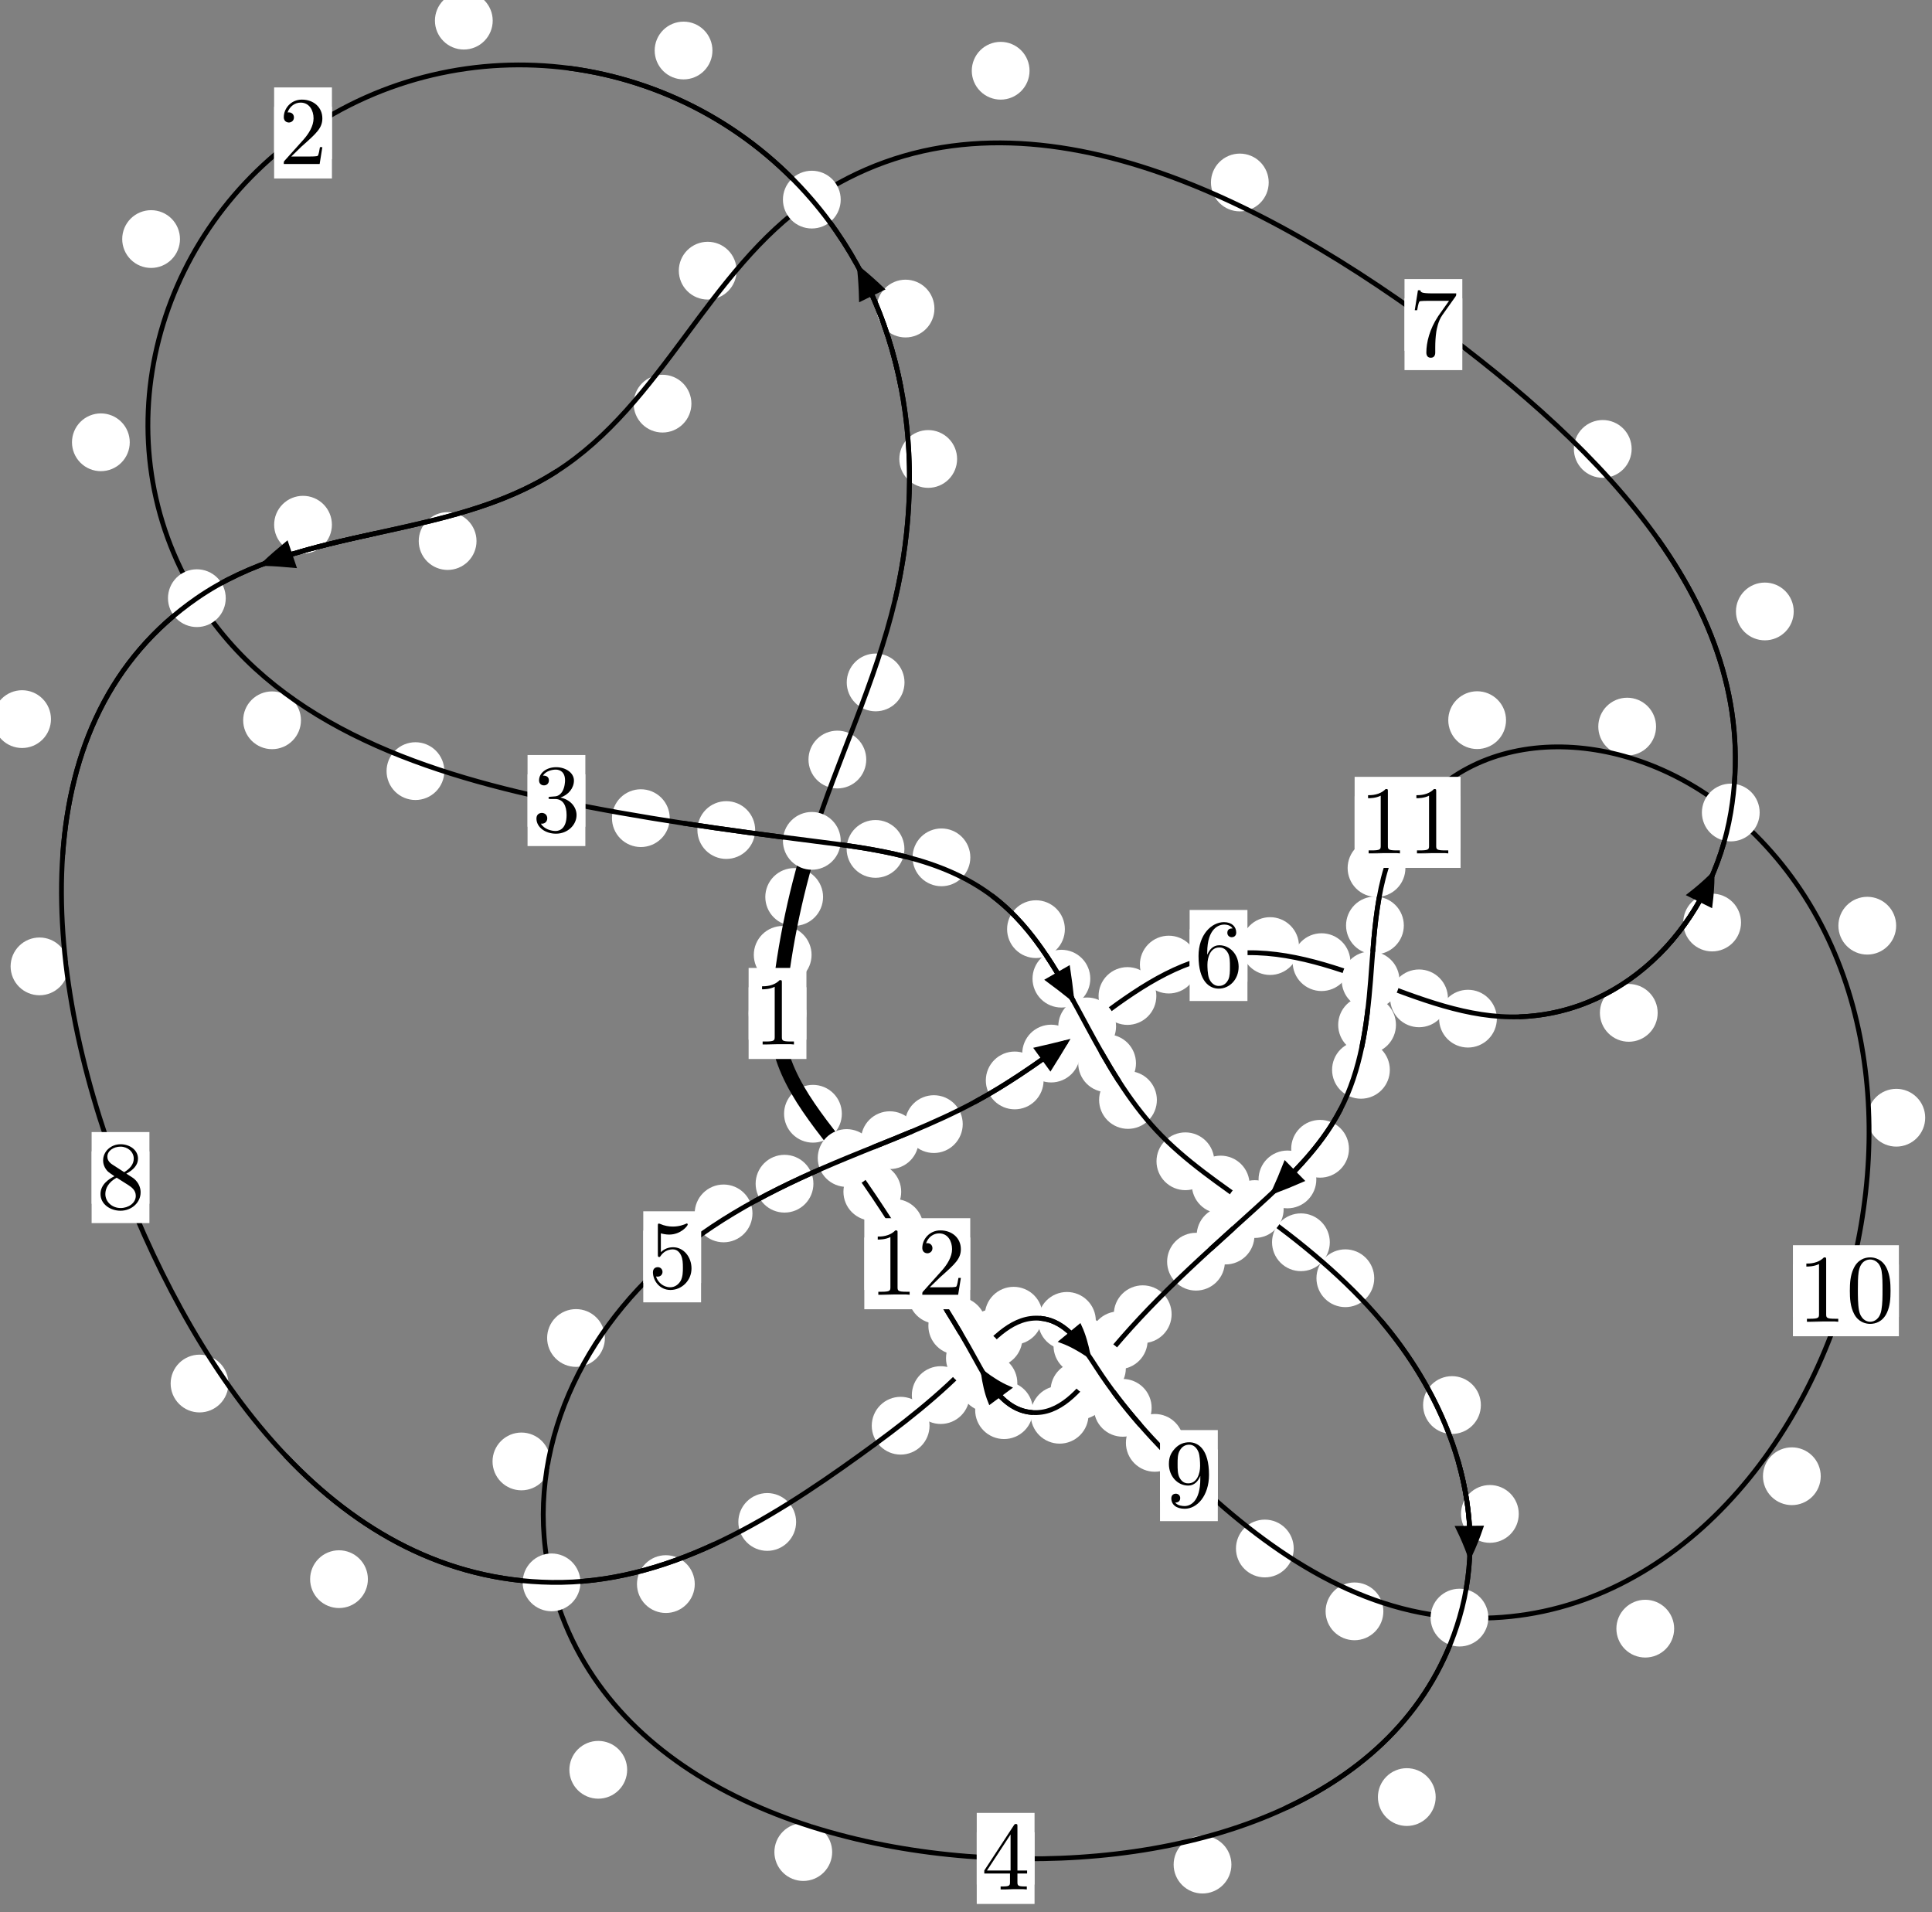 <?xml version="1.0"?>
<!-- Created by MetaPost 1.999 on 2021.07.06:0017 -->
<svg version="1.1" xmlns="http://www.w3.org/2000/svg" xmlns:xlink="http://www.w3.org/1999/xlink" width="199.906" height="197.846" viewBox="0 0 199.906 197.846">
<rect x="0" y="0" width="199.906" height="197.846" fill="#808080" stroke="none"/>
<!-- Original BoundingBox: -84.703369 -109.993317 115.202850 87.852570 -->
  <defs>
    <g transform="scale(0.01,0.01)" id="GLYPHcmr10_48">
      <path style="fill-rule: evenodd;" d="M460 -320C460 -400,455 -480,420 -554C374 -650,292 -666,250 -666C190 -666,117 -640,76 -547C44 -478,39 -400,39 -320C39 -245,43 -155,84 -79C127 2,200 22,249 22C303 22,379 1,423 -94C455 -163,460 -241,460 -320M249 -0C210 -0,151 -25,133 -121C122 -181,122 -273,122 -332C122 -396,122 -462,130 -516C149 -635,224 -644,249 -644C282 -644,348 -626,367 -527C377 -471,377 -395,377 -332C377 -257,377 -189,366 -125C351 -30,294 -0,249 -0"></path>
    </g>
    <g transform="scale(0.01,0.01)" id="GLYPHcmr10_49">
      <path style="fill-rule: evenodd;" d="M294 -640C294 -664,294 -666,271 -666C209 -602,121 -602,89 -602L89 -571C109 -571,168 -571,220 -597L220 -79C220 -43,217 -31,127 -31L95 -31L95 -0L257 -0L130 -3L217 -3L257 -3L297 -3L384 -3L419 -0L419 -31L387 -31C297 -31,294 -42,294 -79"></path>
    </g>
    <g transform="scale(0.01,0.01)" id="GLYPHcmr10_50">
      <path style="fill-rule: evenodd;" d="M127 -77L233 -180C389 -318,449 -372,449 -472C449 -586,359 -666,237 -666C124 -666,50 -574,50 -485C50 -429,100 -429,103 -429C120 -429,155 -441,155 -482C155 -508,137 -534,102 -534C94 -534,92 -534,89 -533C112 -598,166 -635,224 -635C315 -635,358 -554,358 -472C358 -392,308 -313,253 -251L61 -37C50 -26,50 -24,50 -0L421 -0L449 -174L424 -174C419 -144,412 -100,402 -85C395 -77,329 -77,307 -77"></path>
    </g>
    <g transform="scale(0.01,0.01)" id="GLYPHcmr10_51">
      <path style="fill-rule: evenodd;" d="M290 -352C372 -379,430 -449,430 -528C430 -610,342 -666,246 -666C145 -666,69 -606,69 -530C69 -497,91 -478,120 -478C151 -478,171 -500,171 -529C171 -579,124 -579,109 -579C140 -628,206 -641,242 -641C283 -641,338 -619,338 -529C338 -517,336 -459,310 -415C280 -367,246 -364,221 -363C213 -362,189 -360,182 -360C174 -359,167 -358,167 -348C167 -337,174 -337,191 -337L235 -337C317 -337,354 -269,354 -171C354 -35,285 -6,241 -6C198 -6,123 -23,88 -82C123 -77,154 -99,154 -137C154 -173,127 -193,98 -193C74 -193,42 -179,42 -135C42 -44,135 22,244 22C366 22,457 -69,457 -171C457 -253,394 -331,290 -352"></path>
    </g>
    <g transform="scale(0.01,0.01)" id="GLYPHcmr10_52">
      <path style="fill-rule: evenodd;" d="M294 -165L294 -78C294 -42,292 -31,218 -31L197 -31L197 -0L332 -0L238 -3L290 -3L332 -3L374 -3L427 -3L468 -0L468 -31L447 -31C373 -31,371 -42,371 -78L371 -165L471 -165L471 -196L371 -196L371 -651C371 -671,371 -677,355 -677C346 -677,343 -677,335 -665L28 -196L28 -165M300 -196L56 -196L300 -569"></path>
    </g>
    <g transform="scale(0.01,0.01)" id="GLYPHcmr10_53">
      <path style="fill-rule: evenodd;" d="M449 -201C449 -320,367 -420,259 -420C211 -420,168 -404,132 -369L132 -564C152 -558,185 -551,217 -551C340 -551,410 -642,410 -655C410 -661,407 -666,400 -666C399 -666,397 -666,392 -663C372 -654,323 -634,256 -634C216 -634,170 -641,123 -662C115 -665,113 -665,111 -665C101 -665,101 -657,101 -641L101 -345C101 -327,101 -319,115 -319C122 -319,124 -322,128 -328C139 -344,176 -398,257 -398C309 -398,334 -352,342 -334C358 -297,360 -258,360 -208C360 -173,360 -113,336 -71C312 -32,275 -6,229 -6C156 -6,99 -59,82 -118C85 -117,88 -116,99 -116C132 -116,149 -141,149 -165C149 -189,132 -214,99 -214C85 -214,50 -207,50 -161C50 -75,119 22,231 22C347 22,449 -74,449 -201"></path>
    </g>
    <g transform="scale(0.01,0.01)" id="GLYPHcmr10_54">
      <path style="fill-rule: evenodd;" d="M132 -328L132 -352C132 -605,256 -641,307 -641C331 -641,373 -635,395 -601C380 -601,340 -601,340 -556C340 -525,364 -510,386 -510C402 -510,432 -519,432 -558C432 -618,388 -666,305 -666C177 -666,42 -537,42 -316C42 -49,158 22,251 22C362 22,457 -72,457 -204C457 -331,368 -427,257 -427C189 -427,152 -376,132 -328M251 -6C188 -6,158 -66,152 -81C134 -128,134 -208,134 -226C134 -304,166 -404,256 -404C272 -404,318 -404,349 -342C367 -305,367 -254,367 -205C367 -157,367 -107,350 -71C320 -11,274 -6,251 -6"></path>
    </g>
    <g transform="scale(0.01,0.01)" id="GLYPHcmr10_55">
      <path style="fill-rule: evenodd;" d="M476 -609C485 -621,485 -623,485 -644L242 -644C120 -644,118 -657,114 -676L89 -676L56 -470L81 -470C84 -486,93 -549,106 -561C113 -567,191 -567,204 -567L411 -567C400 -551,321 -442,299 -409C209 -274,176 -135,176 -33C176 -23,176 22,222 22C268 22,268 -23,268 -33L268 -84C268 -139,271 -194,279 -248C283 -271,297 -357,341 -419"></path>
    </g>
    <g transform="scale(0.01,0.01)" id="GLYPHcmr10_56">
      <path style="fill-rule: evenodd;" d="M163 -457C117 -487,113 -521,113 -538C113 -599,178 -641,249 -641C322 -641,386 -589,386 -517C386 -460,347 -412,287 -377M309 -362C381 -399,430 -451,430 -517C430 -609,341 -666,250 -666C150 -666,69 -592,69 -499C69 -481,71 -436,113 -389C124 -377,161 -352,186 -335C128 -306,42 -250,42 -151C42 -45,144 22,249 22C362 22,457 -61,457 -168C457 -204,446 -249,408 -291C389 -312,373 -322,309 -362M209 -320L332 -242C360 -223,407 -193,407 -132C407 -58,332 -6,250 -6C164 -6,92 -68,92 -151C92 -209,124 -273,209 -320"></path>
    </g>
    <g transform="scale(0.01,0.01)" id="GLYPHcmr10_57">
      <path style="fill-rule: evenodd;" d="M367 -318L367 -286C367 -52,263 -6,205 -6C188 -6,134 -8,107 -42C151 -42,159 -71,159 -88C159 -119,135 -134,113 -134C97 -134,67 -125,67 -86C67 -19,121 22,206 22C335 22,457 -114,457 -329C457 -598,342 -666,253 -666C198 -666,149 -648,106 -603C65 -558,42 -516,42 -441C42 -316,130 -218,242 -218C303 -218,344 -260,367 -318M243 -241C227 -241,181 -241,150 -304C132 -341,132 -391,132 -440C132 -494,132 -541,153 -578C180 -628,218 -641,253 -641C299 -641,332 -607,349 -562C361 -530,365 -467,365 -421C365 -338,331 -241,243 -241"></path>
    </g>
  </defs>
  <path d="M83.974 98.795C83.974 98.002,83.659 97.242,83.099 96.682C82.538 96.121,81.778 95.806,80.985 95.806C80.193 95.806,79.433 96.121,78.872 96.682C78.312 97.242,77.997 98.002,77.997 98.795C77.997 99.588,78.312 100.348,78.872 100.908C79.433 101.469,80.193 101.784,80.985 101.784C81.778 101.784,82.538 101.469,83.099 100.908C83.659 100.348,83.974 99.588,83.974 98.795Z" style="fill: rgb(100%,100%,100%);stroke: none;"></path>
  <path d="M83.44 104.859C83.44 104.066,83.125 103.306,82.564 102.745C82.004 102.185,81.244 101.87,80.451 101.87C79.658 101.87,78.898 102.185,78.338 102.745C77.777 103.306,77.462 104.066,77.462 104.859C77.462 105.651,77.777 106.411,78.338 106.972C78.898 107.532,79.658 107.847,80.451 107.847C81.244 107.847,82.004 107.532,82.564 106.972C83.125 106.411,83.44 105.651,83.44 104.859Z" style="fill: rgb(100%,100%,100%);stroke: none;"></path>
  <path d="M89.632 78.587C89.632 77.794,89.317 77.034,88.757 76.474C88.196 75.913,87.436 75.598,86.643 75.598C85.851 75.598,85.091 75.913,84.53 76.474C83.97 77.034,83.655 77.794,83.655 78.587C83.655 79.38,83.97 80.14,84.53 80.7C85.091 81.261,85.851 81.576,86.643 81.576C87.436 81.576,88.196 81.261,88.757 80.7C89.317 80.14,89.632 79.38,89.632 78.587Z" style="fill: rgb(100%,100%,100%);stroke: none;"></path>
  <path d="M85.164 92.807C85.164 92.014,84.849 91.254,84.289 90.694C83.728 90.133,82.968 89.818,82.175 89.818C81.383 89.818,80.623 90.133,80.062 90.694C79.502 91.254,79.187 92.014,79.187 92.807C79.187 93.6,79.502 94.36,80.062 94.92C80.623 95.481,81.383 95.796,82.175 95.796C82.968 95.796,83.728 95.481,84.289 94.92C84.849 94.36,85.164 93.6,85.164 92.807Z" style="fill: rgb(100%,100%,100%);stroke: none;"></path>
  <path d="M99.032 47.488C99.032 46.695,98.717 45.935,98.157 45.374C97.596 44.814,96.836 44.499,96.043 44.499C95.251 44.499,94.49 44.814,93.93 45.374C93.369 45.935,93.055 46.695,93.055 47.488C93.055 48.28,93.369 49.04,93.93 49.601C94.49 50.161,95.251 50.476,96.043 50.476C96.836 50.476,97.596 50.161,98.157 49.601C98.717 49.04,99.032 48.28,99.032 47.488Z" style="fill: rgb(100%,100%,100%);stroke: none;"></path>
  <path d="M93.59 70.609C93.59 69.816,93.275 69.056,92.715 68.495C92.154 67.935,91.394 67.62,90.601 67.62C89.809 67.62,89.049 67.935,88.488 68.495C87.928 69.056,87.613 69.816,87.613 70.609C87.613 71.401,87.928 72.161,88.488 72.722C89.049 73.282,89.809 73.597,90.601 73.597C91.394 73.597,92.154 73.282,92.715 72.722C93.275 72.161,93.59 71.401,93.59 70.609Z" style="fill: rgb(100%,100%,100%);stroke: none;"></path>
  <path d="M73.717 5.226C73.717 4.434,73.402 3.674,72.842 3.113C72.281 2.553,71.521 2.238,70.728 2.238C69.936 2.238,69.175 2.553,68.615 3.113C68.054 3.674,67.74 4.434,67.74 5.226C67.74 6.019,68.054 6.779,68.615 7.34C69.175 7.9,69.936 8.215,70.728 8.215C71.521 8.215,72.281 7.9,72.842 7.34C73.402 6.779,73.717 6.019,73.717 5.226Z" style="fill: rgb(100%,100%,100%);stroke: none;"></path>
  <path d="M96.686 31.926C96.686 31.133,96.371 30.373,95.811 29.812C95.25 29.252,94.49 28.937,93.698 28.937C92.905 28.937,92.145 29.252,91.584 29.812C91.024 30.373,90.709 31.133,90.709 31.926C90.709 32.718,91.024 33.479,91.584 34.039C92.145 34.6,92.905 34.914,93.698 34.914C94.49 34.914,95.25 34.6,95.811 34.039C96.371 33.479,96.686 32.718,96.686 31.926Z" style="fill: rgb(100%,100%,100%);stroke: none;"></path>
  <path d="M18.623 24.735C18.623 23.942,18.308 23.182,17.748 22.621C17.187 22.061,16.427 21.746,15.635 21.746C14.842 21.746,14.082 22.061,13.521 22.621C12.961 23.182,12.646 23.942,12.646 24.735C12.646 25.527,12.961 26.287,13.521 26.848C14.082 27.408,14.842 27.723,15.635 27.723C16.427 27.723,17.187 27.408,17.748 26.848C18.308 26.287,18.623 25.527,18.623 24.735Z" style="fill: rgb(100%,100%,100%);stroke: none;"></path>
  <path d="M50.981 2.136C50.981 1.343,50.666 0.583,50.105 0.023C49.545 -0.538,48.785 -0.853,47.992 -0.853C47.199 -0.853,46.439 -0.538,45.879 0.023C45.318 0.583,45.003 1.343,45.003 2.136C45.003 2.929,45.318 3.689,45.879 4.249C46.439 4.81,47.199 5.125,47.992 5.125C48.785 5.125,49.545 4.81,50.105 4.249C50.666 3.689,50.981 2.929,50.981 2.136Z" style="fill: rgb(100%,100%,100%);stroke: none;"></path>
  <path d="M31.14 74.525C31.14 73.733,30.825 72.972,30.264 72.412C29.704 71.851,28.944 71.537,28.151 71.537C27.358 71.537,26.598 71.851,26.038 72.412C25.477 72.972,25.162 73.733,25.162 74.525C25.162 75.318,25.477 76.078,26.038 76.639C26.598 77.199,27.358 77.514,28.151 77.514C28.944 77.514,29.704 77.199,30.264 76.639C30.825 76.078,31.14 75.318,31.14 74.525Z" style="fill: rgb(100%,100%,100%);stroke: none;"></path>
  <path d="M13.426 45.762C13.426 44.969,13.111 44.209,12.55 43.648C11.99 43.088,11.229 42.773,10.437 42.773C9.644 42.773,8.884 43.088,8.323 43.648C7.763 44.209,7.448 44.969,7.448 45.762C7.448 46.554,7.763 47.315,8.323 47.875C8.884 48.436,9.644 48.75,10.437 48.75C11.229 48.75,11.99 48.436,12.55 47.875C13.111 47.315,13.426 46.554,13.426 45.762Z" style="fill: rgb(100%,100%,100%);stroke: none;"></path>
  <path d="M69.298 84.651C69.298 83.858,68.983 83.098,68.423 82.537C67.862 81.977,67.102 81.662,66.31 81.662C65.517 81.662,64.757 81.977,64.196 82.537C63.636 83.098,63.321 83.858,63.321 84.651C63.321 85.443,63.636 86.204,64.196 86.764C64.757 87.325,65.517 87.64,66.31 87.64C67.102 87.64,67.862 87.325,68.423 86.764C68.983 86.204,69.298 85.443,69.298 84.651Z" style="fill: rgb(100%,100%,100%);stroke: none;"></path>
  <path d="M45.976 79.785C45.976 78.992,45.661 78.232,45.1 77.671C44.54 77.111,43.78 76.796,42.987 76.796C42.194 76.796,41.434 77.111,40.874 77.671C40.313 78.232,39.998 78.992,39.998 79.785C39.998 80.577,40.313 81.338,40.874 81.898C41.434 82.458,42.194 82.773,42.987 82.773C43.78 82.773,44.54 82.458,45.1 81.898C45.661 81.338,45.976 80.577,45.976 79.785Z" style="fill: rgb(100%,100%,100%);stroke: none;"></path>
  <path d="M93.58 87.833C93.58 87.04,93.265 86.28,92.704 85.72C92.144 85.159,91.384 84.844,90.591 84.844C89.798 84.844,89.038 85.159,88.478 85.72C87.917 86.28,87.602 87.04,87.602 87.833C87.602 88.626,87.917 89.386,88.478 89.946C89.038 90.507,89.798 90.822,90.591 90.822C91.384 90.822,92.144 90.507,92.704 89.946C93.265 89.386,93.58 88.626,93.58 87.833Z" style="fill: rgb(100%,100%,100%);stroke: none;"></path>
  <path d="M78.139 85.882C78.139 85.089,77.824 84.329,77.264 83.768C76.703 83.208,75.943 82.893,75.15 82.893C74.357 82.893,73.597 83.208,73.037 83.768C72.476 84.329,72.161 85.089,72.161 85.882C72.161 86.674,72.476 87.434,73.037 87.995C73.597 88.555,74.357 88.87,75.15 88.87C75.943 88.87,76.703 88.555,77.264 87.995C77.824 87.434,78.139 86.674,78.139 85.882Z" style="fill: rgb(100%,100%,100%);stroke: none;"></path>
  <path d="M110.183 96.137C110.183 95.344,109.868 94.584,109.307 94.023C108.747 93.463,107.987 93.148,107.194 93.148C106.401 93.148,105.641 93.463,105.081 94.023C104.52 94.584,104.205 95.344,104.205 96.137C104.205 96.929,104.52 97.689,105.081 98.25C105.641 98.81,106.401 99.125,107.194 99.125C107.987 99.125,108.747 98.81,109.307 98.25C109.868 97.689,110.183 96.929,110.183 96.137Z" style="fill: rgb(100%,100%,100%);stroke: none;"></path>
  <path d="M100.401 88.706C100.401 87.913,100.086 87.153,99.526 86.592C98.965 86.032,98.205 85.717,97.413 85.717C96.62 85.717,95.86 86.032,95.299 86.592C94.739 87.153,94.424 87.913,94.424 88.706C94.424 89.498,94.739 90.258,95.299 90.819C95.86 91.379,96.62 91.694,97.413 91.694C98.205 91.694,98.965 91.379,99.526 90.819C100.086 90.258,100.401 89.498,100.401 88.706Z" style="fill: rgb(100%,100%,100%);stroke: none;"></path>
  <path d="M117.541 110.013C117.541 109.22,117.226 108.46,116.666 107.899C116.105 107.339,115.345 107.024,114.553 107.024C113.76 107.024,113 107.339,112.439 107.899C111.879 108.46,111.564 109.22,111.564 110.013C111.564 110.805,111.879 111.566,112.439 112.126C113 112.686,113.76 113.001,114.553 113.001C115.345 113.001,116.105 112.686,116.666 112.126C117.226 111.566,117.541 110.805,117.541 110.013Z" style="fill: rgb(100%,100%,100%);stroke: none;"></path>
  <path d="M112.813 101.259C112.813 100.467,112.498 99.706,111.938 99.146C111.377 98.585,110.617 98.27,109.824 98.27C109.032 98.27,108.272 98.585,107.711 99.146C107.151 99.706,106.836 100.467,106.836 101.259C106.836 102.052,107.151 102.812,107.711 103.373C108.272 103.933,109.032 104.248,109.824 104.248C110.617 104.248,111.377 103.933,111.938 103.373C112.498 102.812,112.813 102.052,112.813 101.259Z" style="fill: rgb(100%,100%,100%);stroke: none;"></path>
  <path d="M125.642 120.153C125.642 119.36,125.327 118.6,124.766 118.04C124.206 117.479,123.446 117.164,122.653 117.164C121.86 117.164,121.1 117.479,120.54 118.04C119.979 118.6,119.664 119.36,119.664 120.153C119.664 120.946,119.979 121.706,120.54 122.266C121.1 122.827,121.86 123.142,122.653 123.142C123.446 123.142,124.206 122.827,124.766 122.266C125.327 121.706,125.642 120.946,125.642 120.153Z" style="fill: rgb(100%,100%,100%);stroke: none;"></path>
  <path d="M119.703 113.81C119.703 113.018,119.388 112.258,118.828 111.697C118.267 111.137,117.507 110.822,116.714 110.822C115.922 110.822,115.162 111.137,114.601 111.697C114.041 112.258,113.726 113.018,113.726 113.81C113.726 114.603,114.041 115.363,114.601 115.924C115.162 116.484,115.922 116.799,116.714 116.799C117.507 116.799,118.267 116.484,118.828 115.924C119.388 115.363,119.703 114.603,119.703 113.81Z" style="fill: rgb(100%,100%,100%);stroke: none;"></path>
  <path d="M137.597 128.532C137.597 127.74,137.282 126.979,136.721 126.419C136.161 125.858,135.401 125.543,134.608 125.543C133.815 125.543,133.055 125.858,132.495 126.419C131.934 126.979,131.619 127.74,131.619 128.532C131.619 129.325,131.934 130.085,132.495 130.646C133.055 131.206,133.815 131.521,134.608 131.521C135.401 131.521,136.161 131.206,136.721 130.646C137.282 130.085,137.597 129.325,137.597 128.532Z" style="fill: rgb(100%,100%,100%);stroke: none;"></path>
  <path d="M129.296 122.561C129.296 121.768,128.981 121.008,128.42 120.448C127.86 119.887,127.1 119.572,126.307 119.572C125.514 119.572,124.754 119.887,124.194 120.448C123.633 121.008,123.318 121.768,123.318 122.561C123.318 123.354,123.633 124.114,124.194 124.674C124.754 125.235,125.514 125.55,126.307 125.55C127.1 125.55,127.86 125.235,128.42 124.674C128.981 124.114,129.296 123.354,129.296 122.561Z" style="fill: rgb(100%,100%,100%);stroke: none;"></path>
  <path d="M153.227 145.375C153.227 144.582,152.912 143.822,152.352 143.262C151.791 142.701,151.031 142.386,150.238 142.386C149.446 142.386,148.685 142.701,148.125 143.262C147.564 143.822,147.25 144.582,147.25 145.375C147.25 146.168,147.564 146.928,148.125 147.488C148.685 148.049,149.446 148.364,150.238 148.364C151.031 148.364,151.791 148.049,152.352 147.488C152.912 146.928,153.227 146.168,153.227 145.375Z" style="fill: rgb(100%,100%,100%);stroke: none;"></path>
  <path d="M142.193 132.254C142.193 131.461,141.878 130.701,141.317 130.141C140.757 129.58,139.997 129.265,139.204 129.265C138.411 129.265,137.651 129.58,137.091 130.141C136.53 130.701,136.215 131.461,136.215 132.254C136.215 133.047,136.53 133.807,137.091 134.367C137.651 134.928,138.411 135.243,139.204 135.243C139.997 135.243,140.757 134.928,141.317 134.367C141.878 133.807,142.193 133.047,142.193 132.254Z" style="fill: rgb(100%,100%,100%);stroke: none;"></path>
  <path d="M148.552 185.936C148.552 185.143,148.237 184.383,147.676 183.823C147.116 183.262,146.356 182.947,145.563 182.947C144.77 182.947,144.01 183.262,143.45 183.823C142.889 184.383,142.574 185.143,142.574 185.936C142.574 186.729,142.889 187.489,143.45 188.049C144.01 188.61,144.77 188.925,145.563 188.925C146.356 188.925,147.116 188.61,147.676 188.049C148.237 187.489,148.552 186.729,148.552 185.936Z" style="fill: rgb(100%,100%,100%);stroke: none;"></path>
  <path d="M157.148 156.639C157.148 155.846,156.833 155.086,156.273 154.526C155.713 153.965,154.952 153.65,154.16 153.65C153.367 153.65,152.607 153.965,152.046 154.526C151.486 155.086,151.171 155.846,151.171 156.639C151.171 157.432,151.486 158.192,152.046 158.752C152.607 159.313,153.367 159.628,154.16 159.628C154.952 159.628,155.713 159.313,156.273 158.752C156.833 158.192,157.148 157.432,157.148 156.639Z" style="fill: rgb(100%,100%,100%);stroke: none;"></path>
  <path d="M86.105 191.626C86.105 190.833,85.79 190.073,85.229 189.512C84.669 188.952,83.909 188.637,83.116 188.637C82.323 188.637,81.563 188.952,81.003 189.512C80.442 190.073,80.127 190.833,80.127 191.626C80.127 192.418,80.442 193.178,81.003 193.739C81.563 194.299,82.323 194.614,83.116 194.614C83.909 194.614,84.669 194.299,85.229 193.739C85.79 193.178,86.105 192.418,86.105 191.626Z" style="fill: rgb(100%,100%,100%);stroke: none;"></path>
  <path d="M127.414 192.923C127.414 192.13,127.099 191.37,126.539 190.81C125.978 190.249,125.218 189.934,124.425 189.934C123.633 189.934,122.873 190.249,122.312 190.81C121.752 191.37,121.437 192.13,121.437 192.923C121.437 193.716,121.752 194.476,122.312 195.036C122.873 195.597,123.633 195.912,124.425 195.912C125.218 195.912,125.978 195.597,126.539 195.036C127.099 194.476,127.414 193.716,127.414 192.923Z" style="fill: rgb(100%,100%,100%);stroke: none;"></path>
  <path d="M56.94 151.209C56.94 150.416,56.625 149.656,56.065 149.096C55.504 148.535,54.744 148.22,53.952 148.22C53.159 148.22,52.399 148.535,51.838 149.096C51.278 149.656,50.963 150.416,50.963 151.209C50.963 152.002,51.278 152.762,51.838 153.322C52.399 153.883,53.159 154.198,53.952 154.198C54.744 154.198,55.504 153.883,56.065 153.322C56.625 152.762,56.94 152.002,56.94 151.209Z" style="fill: rgb(100%,100%,100%);stroke: none;"></path>
  <path d="M64.892 183.114C64.892 182.321,64.577 181.561,64.016 181.001C63.456 180.44,62.695 180.125,61.903 180.125C61.11 180.125,60.35 180.44,59.789 181.001C59.229 181.561,58.914 182.321,58.914 183.114C58.914 183.907,59.229 184.667,59.789 185.227C60.35 185.788,61.11 186.103,61.903 186.103C62.695 186.103,63.456 185.788,64.016 185.227C64.577 184.667,64.892 183.907,64.892 183.114Z" style="fill: rgb(100%,100%,100%);stroke: none;"></path>
  <path d="M77.858 125.547C77.858 124.754,77.543 123.994,76.983 123.434C76.422 122.873,75.662 122.558,74.869 122.558C74.077 122.558,73.317 122.873,72.756 123.434C72.196 123.994,71.881 124.754,71.881 125.547C71.881 126.34,72.196 127.1,72.756 127.66C73.317 128.221,74.077 128.536,74.869 128.536C75.662 128.536,76.422 128.221,76.983 127.66C77.543 127.1,77.858 126.34,77.858 125.547Z" style="fill: rgb(100%,100%,100%);stroke: none;"></path>
  <path d="M62.59 138.437C62.59 137.644,62.275 136.884,61.714 136.323C61.154 135.763,60.394 135.448,59.601 135.448C58.808 135.448,58.048 135.763,57.488 136.323C56.927 136.884,56.612 137.644,56.612 138.437C56.612 139.229,56.927 139.989,57.488 140.55C58.048 141.11,58.808 141.425,59.601 141.425C60.394 141.425,61.154 141.11,61.714 140.55C62.275 139.989,62.59 139.229,62.59 138.437Z" style="fill: rgb(100%,100%,100%);stroke: none;"></path>
  <path d="M95.059 117.97C95.059 117.177,94.744 116.417,94.184 115.856C93.623 115.296,92.863 114.981,92.07 114.981C91.278 114.981,90.518 115.296,89.957 115.856C89.397 116.417,89.082 117.177,89.082 117.97C89.082 118.762,89.397 119.522,89.957 120.083C90.518 120.643,91.278 120.958,92.07 120.958C92.863 120.958,93.623 120.643,94.184 120.083C94.744 119.522,95.059 118.762,95.059 117.97Z" style="fill: rgb(100%,100%,100%);stroke: none;"></path>
  <path d="M84.164 122.474C84.164 121.681,83.849 120.921,83.288 120.36C82.728 119.8,81.968 119.485,81.175 119.485C80.382 119.485,79.622 119.8,79.062 120.36C78.501 120.921,78.186 121.681,78.186 122.474C78.186 123.266,78.501 124.026,79.062 124.587C79.622 125.147,80.382 125.462,81.175 125.462C81.968 125.462,82.728 125.147,83.288 124.587C83.849 124.026,84.164 123.266,84.164 122.474Z" style="fill: rgb(100%,100%,100%);stroke: none;"></path>
  <path d="M107.981 111.788C107.981 110.995,107.666 110.235,107.106 109.675C106.545 109.114,105.785 108.799,104.993 108.799C104.2 108.799,103.44 109.114,102.879 109.675C102.319 110.235,102.004 110.995,102.004 111.788C102.004 112.581,102.319 113.341,102.879 113.901C103.44 114.462,104.2 114.777,104.993 114.777C105.785 114.777,106.545 114.462,107.106 113.901C107.666 113.341,107.981 112.581,107.981 111.788Z" style="fill: rgb(100%,100%,100%);stroke: none;"></path>
  <path d="M99.615 116.307C99.615 115.514,99.3 114.754,98.739 114.194C98.179 113.633,97.419 113.318,96.626 113.318C95.833 113.318,95.073 113.633,94.512 114.194C93.952 114.754,93.637 115.514,93.637 116.307C93.637 117.1,93.952 117.86,94.512 118.42C95.073 118.981,95.833 119.296,96.626 119.296C97.419 119.296,98.179 118.981,98.739 118.42C99.3 117.86,99.615 117.1,99.615 116.307Z" style="fill: rgb(100%,100%,100%);stroke: none;"></path>
  <path d="M119.648 103.052C119.648 102.26,119.333 101.5,118.773 100.939C118.212 100.379,117.452 100.064,116.66 100.064C115.867 100.064,115.107 100.379,114.546 100.939C113.986 101.5,113.671 102.26,113.671 103.052C113.671 103.845,113.986 104.605,114.546 105.166C115.107 105.726,115.867 106.041,116.66 106.041C117.452 106.041,118.212 105.726,118.773 105.166C119.333 104.605,119.648 103.845,119.648 103.052Z" style="fill: rgb(100%,100%,100%);stroke: none;"></path>
  <path d="M111.75 109.008C111.75 108.216,111.436 107.456,110.875 106.895C110.315 106.335,109.554 106.02,108.762 106.02C107.969 106.02,107.209 106.335,106.648 106.895C106.088 107.456,105.773 108.216,105.773 109.008C105.773 109.801,106.088 110.561,106.648 111.122C107.209 111.682,107.969 111.997,108.762 111.997C109.554 111.997,110.315 111.682,110.875 111.122C111.436 110.561,111.75 109.801,111.75 109.008Z" style="fill: rgb(100%,100%,100%);stroke: none;"></path>
  <path d="M134.406 97.886C134.406 97.093,134.091 96.333,133.531 95.773C132.97 95.212,132.21 94.897,131.418 94.897C130.625 94.897,129.865 95.212,129.304 95.773C128.744 96.333,128.429 97.093,128.429 97.886C128.429 98.679,128.744 99.439,129.304 99.999C129.865 100.56,130.625 100.875,131.418 100.875C132.21 100.875,132.97 100.56,133.531 99.999C134.091 99.439,134.406 98.679,134.406 97.886Z" style="fill: rgb(100%,100%,100%);stroke: none;"></path>
  <path d="M123.924 99.802C123.924 99.009,123.609 98.249,123.048 97.688C122.488 97.128,121.728 96.813,120.935 96.813C120.142 96.813,119.382 97.128,118.822 97.688C118.261 98.249,117.946 99.009,117.946 99.802C117.946 100.594,118.261 101.354,118.822 101.915C119.382 102.475,120.142 102.79,120.935 102.79C121.728 102.79,122.488 102.475,123.048 101.915C123.609 101.354,123.924 100.594,123.924 99.802Z" style="fill: rgb(100%,100%,100%);stroke: none;"></path>
  <path d="M149.82 103.295C149.82 102.503,149.505 101.742,148.944 101.182C148.384 100.621,147.624 100.307,146.831 100.307C146.038 100.307,145.278 100.621,144.718 101.182C144.157 101.742,143.842 102.503,143.842 103.295C143.842 104.088,144.157 104.848,144.718 105.409C145.278 105.969,146.038 106.284,146.831 106.284C147.624 106.284,148.384 105.969,148.944 105.409C149.505 104.848,149.82 104.088,149.82 103.295Z" style="fill: rgb(100%,100%,100%);stroke: none;"></path>
  <path d="M139.73 99.55C139.73 98.757,139.415 97.997,138.855 97.436C138.294 96.876,137.534 96.561,136.741 96.561C135.949 96.561,135.188 96.876,134.628 97.436C134.067 97.997,133.753 98.757,133.753 99.55C133.753 100.342,134.067 101.103,134.628 101.663C135.188 102.224,135.949 102.539,136.741 102.539C137.534 102.539,138.294 102.224,138.855 101.663C139.415 101.103,139.73 100.342,139.73 99.55Z" style="fill: rgb(100%,100%,100%);stroke: none;"></path>
  <path d="M171.521 104.796C171.521 104.003,171.206 103.243,170.646 102.683C170.085 102.122,169.325 101.807,168.532 101.807C167.74 101.807,166.979 102.122,166.419 102.683C165.858 103.243,165.544 104.003,165.544 104.796C165.544 105.589,165.858 106.349,166.419 106.909C166.979 107.47,167.74 107.785,168.532 107.785C169.325 107.785,170.085 107.47,170.646 106.909C171.206 106.349,171.521 105.589,171.521 104.796Z" style="fill: rgb(100%,100%,100%);stroke: none;"></path>
  <path d="M154.881 105.396C154.881 104.604,154.566 103.843,154.006 103.283C153.445 102.722,152.685 102.408,151.892 102.408C151.1 102.408,150.34 102.722,149.779 103.283C149.219 103.843,148.904 104.604,148.904 105.396C148.904 106.189,149.219 106.949,149.779 107.51C150.34 108.07,151.1 108.385,151.892 108.385C152.685 108.385,153.445 108.07,154.006 107.51C154.566 106.949,154.881 106.189,154.881 105.396Z" style="fill: rgb(100%,100%,100%);stroke: none;"></path>
  <path d="M185.598 63.264C185.598 62.472,185.283 61.711,184.723 61.151C184.162 60.59,183.402 60.276,182.609 60.276C181.817 60.276,181.056 60.59,180.496 61.151C179.935 61.711,179.621 62.472,179.621 63.264C179.621 64.057,179.935 64.817,180.496 65.378C181.056 65.938,181.817 66.253,182.609 66.253C183.402 66.253,184.162 65.938,184.723 65.378C185.283 64.817,185.598 64.057,185.598 63.264Z" style="fill: rgb(100%,100%,100%);stroke: none;"></path>
  <path d="M180.146 95.45C180.146 94.658,179.831 93.897,179.271 93.337C178.71 92.776,177.95 92.462,177.157 92.462C176.365 92.462,175.605 92.776,175.044 93.337C174.484 93.897,174.169 94.658,174.169 95.45C174.169 96.243,174.484 97.003,175.044 97.564C175.605 98.124,176.365 98.439,177.157 98.439C177.95 98.439,178.71 98.124,179.271 97.564C179.831 97.003,180.146 96.243,180.146 95.45Z" style="fill: rgb(100%,100%,100%);stroke: none;"></path>
  <path d="M131.275 18.881C131.275 18.088,130.96 17.328,130.4 16.768C129.839 16.207,129.079 15.892,128.286 15.892C127.494 15.892,126.734 16.207,126.173 16.768C125.613 17.328,125.298 18.088,125.298 18.881C125.298 19.674,125.613 20.434,126.173 20.994C126.734 21.555,127.494 21.87,128.286 21.87C129.079 21.87,129.839 21.555,130.4 20.994C130.96 20.434,131.275 19.674,131.275 18.881Z" style="fill: rgb(100%,100%,100%);stroke: none;"></path>
  <path d="M168.828 46.447C168.828 45.655,168.513 44.895,167.952 44.334C167.392 43.774,166.632 43.459,165.839 43.459C165.046 43.459,164.286 43.774,163.726 44.334C163.165 44.895,162.85 45.655,162.85 46.447C162.85 47.24,163.165 48,163.726 48.561C164.286 49.121,165.046 49.436,165.839 49.436C166.632 49.436,167.392 49.121,167.952 48.561C168.513 48,168.828 47.24,168.828 46.447Z" style="fill: rgb(100%,100%,100%);stroke: none;"></path>
  <path d="M76.216 28.005C76.216 27.212,75.901 26.452,75.341 25.891C74.78 25.331,74.02 25.016,73.227 25.016C72.435 25.016,71.674 25.331,71.114 25.891C70.553 26.452,70.238 27.212,70.238 28.005C70.238 28.797,70.553 29.558,71.114 30.118C71.674 30.679,72.435 30.994,73.227 30.994C74.02 30.994,74.78 30.679,75.341 30.118C75.901 29.558,76.216 28.797,76.216 28.005Z" style="fill: rgb(100%,100%,100%);stroke: none;"></path>
  <path d="M106.528 7.32C106.528 6.527,106.213 5.767,105.653 5.206C105.092 4.646,104.332 4.331,103.539 4.331C102.747 4.331,101.987 4.646,101.426 5.206C100.866 5.767,100.551 6.527,100.551 7.32C100.551 8.112,100.866 8.872,101.426 9.433C101.987 9.993,102.747 10.308,103.539 10.308C104.332 10.308,105.092 9.993,105.653 9.433C106.213 8.872,106.528 8.112,106.528 7.32Z" style="fill: rgb(100%,100%,100%);stroke: none;"></path>
  <path d="M49.305 55.98C49.305 55.188,48.99 54.428,48.429 53.867C47.869 53.307,47.109 52.992,46.316 52.992C45.523 52.992,44.763 53.307,44.203 53.867C43.642 54.428,43.327 55.188,43.327 55.98C43.327 56.773,43.642 57.533,44.203 58.094C44.763 58.654,45.523 58.969,46.316 58.969C47.109 58.969,47.869 58.654,48.429 58.094C48.99 57.533,49.305 56.773,49.305 55.98Z" style="fill: rgb(100%,100%,100%);stroke: none;"></path>
  <path d="M71.541 41.764C71.541 40.971,71.226 40.211,70.665 39.65C70.105 39.09,69.345 38.775,68.552 38.775C67.759 38.775,66.999 39.09,66.439 39.65C65.878 40.211,65.563 40.971,65.563 41.764C65.563 42.556,65.878 43.316,66.439 43.877C66.999 44.437,67.759 44.752,68.552 44.752C69.345 44.752,70.105 44.437,70.665 43.877C71.226 43.316,71.541 42.556,71.541 41.764Z" style="fill: rgb(100%,100%,100%);stroke: none;"></path>
  <path d="M5.274 74.404C5.274 73.611,4.959 72.851,4.399 72.291C3.838 71.73,3.078 71.415,2.285 71.415C1.493 71.415,0.733 71.73,0.172 72.291C-0.388 72.851,-0.703 73.611,-0.703 74.404C-0.703 75.197,-0.388 75.957,0.172 76.517C0.733 77.078,1.493 77.393,2.285 77.393C3.078 77.393,3.838 77.078,4.399 76.517C4.959 75.957,5.274 75.197,5.274 74.404Z" style="fill: rgb(100%,100%,100%);stroke: none;"></path>
  <path d="M34.343 54.29C34.343 53.497,34.028 52.737,33.468 52.177C32.907 51.616,32.147 51.301,31.354 51.301C30.562 51.301,29.801 51.616,29.241 52.177C28.68 52.737,28.366 53.497,28.366 54.29C28.366 55.083,28.68 55.843,29.241 56.403C29.801 56.964,30.562 57.279,31.354 57.279C32.147 57.279,32.907 56.964,33.468 56.403C34.028 55.843,34.343 55.083,34.343 54.29Z" style="fill: rgb(100%,100%,100%);stroke: none;"></path>
  <path d="M23.635 143.15C23.635 142.357,23.32 141.597,22.759 141.036C22.199 140.476,21.439 140.161,20.646 140.161C19.853 140.161,19.093 140.476,18.533 141.036C17.972 141.597,17.657 142.357,17.657 143.15C17.657 143.942,17.972 144.703,18.533 145.263C19.093 145.824,19.853 146.138,20.646 146.138C21.439 146.138,22.199 145.824,22.759 145.263C23.32 144.703,23.635 143.942,23.635 143.15Z" style="fill: rgb(100%,100%,100%);stroke: none;"></path>
  <path d="M7.076 99.988C7.076 99.195,6.761 98.435,6.2 97.874C5.64 97.314,4.88 96.999,4.087 96.999C3.294 96.999,2.534 97.314,1.974 97.874C1.413 98.435,1.098 99.195,1.098 99.988C1.098 100.78,1.413 101.54,1.974 102.101C2.534 102.661,3.294 102.976,4.087 102.976C4.88 102.976,5.64 102.661,6.2 102.101C6.761 101.54,7.076 100.78,7.076 99.988Z" style="fill: rgb(100%,100%,100%);stroke: none;"></path>
  <path d="M71.887 163.9C71.887 163.107,71.572 162.347,71.011 161.787C70.451 161.226,69.691 160.911,68.898 160.911C68.105 160.911,67.345 161.226,66.785 161.787C66.224 162.347,65.909 163.107,65.909 163.9C65.909 164.693,66.224 165.453,66.785 166.014C67.345 166.574,68.105 166.889,68.898 166.889C69.691 166.889,70.451 166.574,71.011 166.014C71.572 165.453,71.887 164.693,71.887 163.9Z" style="fill: rgb(100%,100%,100%);stroke: none;"></path>
  <path d="M38.066 163.389C38.066 162.597,37.751 161.836,37.19 161.276C36.63 160.716,35.87 160.401,35.077 160.401C34.284 160.401,33.524 160.716,32.964 161.276C32.403 161.836,32.088 162.597,32.088 163.389C32.088 164.182,32.403 164.942,32.964 165.503C33.524 166.063,34.284 166.378,35.077 166.378C35.87 166.378,36.63 166.063,37.19 165.503C37.751 164.942,38.066 164.182,38.066 163.389Z" style="fill: rgb(100%,100%,100%);stroke: none;"></path>
  <path d="M96.18 147.513C96.18 146.72,95.865 145.96,95.304 145.4C94.744 144.839,93.983 144.524,93.191 144.524C92.398 144.524,91.638 144.839,91.077 145.4C90.517 145.96,90.202 146.72,90.202 147.513C90.202 148.306,90.517 149.066,91.077 149.626C91.638 150.187,92.398 150.502,93.191 150.502C93.983 150.502,94.744 150.187,95.304 149.626C95.865 149.066,96.18 148.306,96.18 147.513Z" style="fill: rgb(100%,100%,100%);stroke: none;"></path>
  <path d="M82.375 157.471C82.375 156.678,82.06 155.918,81.499 155.358C80.939 154.797,80.179 154.482,79.386 154.482C78.593 154.482,77.833 154.797,77.273 155.358C76.712 155.918,76.397 156.678,76.397 157.471C76.397 158.264,76.712 159.024,77.273 159.584C77.833 160.145,78.593 160.46,79.386 160.46C80.179 160.46,80.939 160.145,81.499 159.584C82.06 159.024,82.375 158.264,82.375 157.471Z" style="fill: rgb(100%,100%,100%);stroke: none;"></path>
  <path d="M105.79 138.452C105.79 137.659,105.475 136.899,104.915 136.338C104.354 135.778,103.594 135.463,102.801 135.463C102.009 135.463,101.248 135.778,100.688 136.338C100.128 136.899,99.813 137.659,99.813 138.452C99.813 139.244,100.128 140.005,100.688 140.565C101.248 141.126,102.009 141.441,102.801 141.441C103.594 141.441,104.354 141.126,104.915 140.565C105.475 140.005,105.79 139.244,105.79 138.452Z" style="fill: rgb(100%,100%,100%);stroke: none;"></path>
  <path d="M100.327 144.344C100.327 143.551,100.012 142.791,99.451 142.231C98.891 141.67,98.13 141.355,97.338 141.355C96.545 141.355,95.785 141.67,95.224 142.231C94.664 142.791,94.349 143.551,94.349 144.344C94.349 145.137,94.664 145.897,95.224 146.457C95.785 147.018,96.545 147.333,97.338 147.333C98.13 147.333,98.891 147.018,99.451 146.457C100.012 145.897,100.327 145.137,100.327 144.344Z" style="fill: rgb(100%,100%,100%);stroke: none;"></path>
  <path d="M113.387 136.666C113.387 135.873,113.072 135.113,112.511 134.552C111.951 133.992,111.191 133.677,110.398 133.677C109.605 133.677,108.845 133.992,108.285 134.552C107.724 135.113,107.409 135.873,107.409 136.666C107.409 137.458,107.724 138.218,108.285 138.779C108.845 139.339,109.605 139.654,110.398 139.654C111.191 139.654,111.951 139.339,112.511 138.779C113.072 138.218,113.387 137.458,113.387 136.666Z" style="fill: rgb(100%,100%,100%);stroke: none;"></path>
  <path d="M107.872 136.131C107.872 135.339,107.557 134.579,106.997 134.018C106.436 133.458,105.676 133.143,104.883 133.143C104.091 133.143,103.33 133.458,102.77 134.018C102.21 134.579,101.895 135.339,101.895 136.131C101.895 136.924,102.21 137.684,102.77 138.245C103.33 138.805,104.091 139.12,104.883 139.12C105.676 139.12,106.436 138.805,106.997 138.245C107.557 137.684,107.872 136.924,107.872 136.131Z" style="fill: rgb(100%,100%,100%);stroke: none;"></path>
  <path d="M119.16 145.662C119.16 144.87,118.845 144.11,118.284 143.549C117.724 142.989,116.964 142.674,116.171 142.674C115.378 142.674,114.618 142.989,114.058 143.549C113.497 144.11,113.182 144.87,113.182 145.662C113.182 146.455,113.497 147.215,114.058 147.776C114.618 148.336,115.378 148.651,116.171 148.651C116.964 148.651,117.724 148.336,118.284 147.776C118.845 147.215,119.16 146.455,119.16 145.662Z" style="fill: rgb(100%,100%,100%);stroke: none;"></path>
  <path d="M114.985 139.242C114.985 138.45,114.67 137.689,114.11 137.129C113.549 136.568,112.789 136.254,111.997 136.254C111.204 136.254,110.444 136.568,109.883 137.129C109.323 137.689,109.008 138.45,109.008 139.242C109.008 140.035,109.323 140.795,109.883 141.356C110.444 141.916,111.204 142.231,111.997 142.231C112.789 142.231,113.549 141.916,114.11 141.356C114.67 140.795,114.985 140.035,114.985 139.242Z" style="fill: rgb(100%,100%,100%);stroke: none;"></path>
  <path d="M133.863 160.218C133.863 159.425,133.548 158.665,132.988 158.104C132.427 157.544,131.667 157.229,130.875 157.229C130.082 157.229,129.322 157.544,128.761 158.104C128.201 158.665,127.886 159.425,127.886 160.218C127.886 161.01,128.201 161.77,128.761 162.331C129.322 162.891,130.082 163.206,130.875 163.206C131.667 163.206,132.427 162.891,132.988 162.331C133.548 161.77,133.863 161.01,133.863 160.218Z" style="fill: rgb(100%,100%,100%);stroke: none;"></path>
  <path d="M122.476 149.287C122.476 148.494,122.161 147.734,121.601 147.174C121.04 146.613,120.28 146.298,119.487 146.298C118.695 146.298,117.935 146.613,117.374 147.174C116.814 147.734,116.499 148.494,116.499 149.287C116.499 150.08,116.814 150.84,117.374 151.4C117.935 151.961,118.695 152.276,119.487 152.276C120.28 152.276,121.04 151.961,121.601 151.4C122.161 150.84,122.476 150.08,122.476 149.287Z" style="fill: rgb(100%,100%,100%);stroke: none;"></path>
  <path d="M173.227 168.51C173.227 167.718,172.912 166.958,172.352 166.397C171.791 165.837,171.031 165.522,170.238 165.522C169.446 165.522,168.685 165.837,168.125 166.397C167.564 166.958,167.249 167.718,167.249 168.51C167.249 169.303,167.564 170.063,168.125 170.624C168.685 171.184,169.446 171.499,170.238 171.499C171.031 171.499,171.791 171.184,172.352 170.624C172.912 170.063,173.227 169.303,173.227 168.51Z" style="fill: rgb(100%,100%,100%);stroke: none;"></path>
  <path d="M143.138 166.721C143.138 165.928,142.823 165.168,142.263 164.607C141.702 164.047,140.942 163.732,140.149 163.732C139.357 163.732,138.597 164.047,138.036 164.607C137.476 165.168,137.161 165.928,137.161 166.721C137.161 167.513,137.476 168.274,138.036 168.834C138.597 169.394,139.357 169.709,140.149 169.709C140.942 169.709,141.702 169.394,142.263 168.834C142.823 168.274,143.138 167.513,143.138 166.721Z" style="fill: rgb(100%,100%,100%);stroke: none;"></path>
  <path d="M199.203 115.646C199.203 114.853,198.888 114.093,198.327 113.533C197.767 112.972,197.007 112.657,196.214 112.657C195.421 112.657,194.661 112.972,194.101 113.533C193.54 114.093,193.225 114.853,193.225 115.646C193.225 116.439,193.54 117.199,194.101 117.759C194.661 118.32,195.421 118.635,196.214 118.635C197.007 118.635,197.767 118.32,198.327 117.759C198.888 117.199,199.203 116.439,199.203 115.646Z" style="fill: rgb(100%,100%,100%);stroke: none;"></path>
  <path d="M188.394 152.74C188.394 151.947,188.079 151.187,187.518 150.626C186.958 150.066,186.197 149.751,185.405 149.751C184.612 149.751,183.852 150.066,183.291 150.626C182.731 151.187,182.416 151.947,182.416 152.74C182.416 153.532,182.731 154.292,183.291 154.853C183.852 155.413,184.612 155.728,185.405 155.728C186.197 155.728,186.958 155.413,187.518 154.853C188.079 154.292,188.394 153.532,188.394 152.74Z" style="fill: rgb(100%,100%,100%);stroke: none;"></path>
  <path d="M171.354 75.179C171.354 74.386,171.04 73.626,170.479 73.066C169.919 72.505,169.158 72.19,168.366 72.19C167.573 72.19,166.813 72.505,166.252 73.066C165.692 73.626,165.377 74.386,165.377 75.179C165.377 75.972,165.692 76.732,166.252 77.292C166.813 77.853,167.573 78.168,168.366 78.168C169.158 78.168,169.919 77.853,170.479 77.292C171.04 76.732,171.354 75.972,171.354 75.179Z" style="fill: rgb(100%,100%,100%);stroke: none;"></path>
  <path d="M196.197 95.778C196.197 94.985,195.882 94.225,195.322 93.665C194.761 93.104,194.001 92.789,193.209 92.789C192.416 92.789,191.656 93.104,191.095 93.665C190.535 94.225,190.22 94.985,190.22 95.778C190.22 96.571,190.535 97.331,191.095 97.891C191.656 98.452,192.416 98.767,193.209 98.767C194.001 98.767,194.761 98.452,195.322 97.891C195.882 97.331,196.197 96.571,196.197 95.778Z" style="fill: rgb(100%,100%,100%);stroke: none;"></path>
  <path d="M145.419 89.814C145.419 89.021,145.104 88.261,144.543 87.7C143.983 87.14,143.223 86.825,142.43 86.825C141.637 86.825,140.877 87.14,140.317 87.7C139.756 88.261,139.441 89.021,139.441 89.814C139.441 90.606,139.756 91.366,140.317 91.927C140.877 92.487,141.637 92.802,142.43 92.802C143.223 92.802,143.983 92.487,144.543 91.927C145.104 91.366,145.419 90.606,145.419 89.814Z" style="fill: rgb(100%,100%,100%);stroke: none;"></path>
  <path d="M155.831 74.511C155.831 73.719,155.516 72.958,154.956 72.398C154.395 71.837,153.635 71.522,152.843 71.522C152.05 71.522,151.29 71.837,150.729 72.398C150.169 72.958,149.854 73.719,149.854 74.511C149.854 75.304,150.169 76.064,150.729 76.625C151.29 77.185,152.05 77.5,152.843 77.5C153.635 77.5,154.395 77.185,154.956 76.625C155.516 76.064,155.831 75.304,155.831 74.511Z" style="fill: rgb(100%,100%,100%);stroke: none;"></path>
  <path d="M144.441 106.04C144.441 105.248,144.126 104.488,143.565 103.927C143.005 103.367,142.245 103.052,141.452 103.052C140.659 103.052,139.899 103.367,139.339 103.927C138.778 104.488,138.463 105.248,138.463 106.04C138.463 106.833,138.778 107.593,139.339 108.154C139.899 108.714,140.659 109.029,141.452 109.029C142.245 109.029,143.005 108.714,143.565 108.154C144.126 107.593,144.441 106.833,144.441 106.04Z" style="fill: rgb(100%,100%,100%);stroke: none;"></path>
  <path d="M145.255 95.753C145.255 94.96,144.94 94.2,144.379 93.639C143.819 93.079,143.059 92.764,142.266 92.764C141.473 92.764,140.713 93.079,140.153 93.639C139.592 94.2,139.277 94.96,139.277 95.753C139.277 96.545,139.592 97.305,140.153 97.866C140.713 98.426,141.473 98.741,142.266 98.741C143.059 98.741,143.819 98.426,144.379 97.866C144.94 97.305,145.255 96.545,145.255 95.753Z" style="fill: rgb(100%,100%,100%);stroke: none;"></path>
  <path d="M139.579 118.86C139.579 118.067,139.264 117.307,138.704 116.746C138.143 116.186,137.383 115.871,136.59 115.871C135.798 115.871,135.037 116.186,134.477 116.746C133.916 117.307,133.601 118.067,133.601 118.86C133.601 119.652,133.916 120.413,134.477 120.973C135.037 121.534,135.798 121.848,136.59 121.848C137.383 121.848,138.143 121.534,138.704 120.973C139.264 120.413,139.579 119.652,139.579 118.86Z" style="fill: rgb(100%,100%,100%);stroke: none;"></path>
  <path d="M143.808 110.691C143.808 109.899,143.493 109.138,142.933 108.578C142.373 108.017,141.612 107.703,140.82 107.703C140.027 107.703,139.267 108.017,138.706 108.578C138.146 109.138,137.831 109.899,137.831 110.691C137.831 111.484,138.146 112.244,138.706 112.805C139.267 113.365,140.027 113.68,140.82 113.68C141.612 113.68,142.373 113.365,142.933 112.805C143.493 112.244,143.808 111.484,143.808 110.691Z" style="fill: rgb(100%,100%,100%);stroke: none;"></path>
  <path d="M129.799 127.838C129.799 127.046,129.484 126.286,128.923 125.725C128.363 125.165,127.603 124.85,126.81 124.85C126.017 124.85,125.257 125.165,124.697 125.725C124.136 126.286,123.821 127.046,123.821 127.838C123.821 128.631,124.136 129.391,124.697 129.952C125.257 130.512,126.017 130.827,126.81 130.827C127.603 130.827,128.363 130.512,128.923 129.952C129.484 129.391,129.799 128.631,129.799 127.838Z" style="fill: rgb(100%,100%,100%);stroke: none;"></path>
  <path d="M136.201 122.031C136.201 121.238,135.886 120.478,135.326 119.917C134.765 119.357,134.005 119.042,133.213 119.042C132.42 119.042,131.66 119.357,131.099 119.917C130.539 120.478,130.224 121.238,130.224 122.031C130.224 122.824,130.539 123.584,131.099 124.144C131.66 124.705,132.42 125.02,133.213 125.02C134.005 125.02,134.765 124.705,135.326 124.144C135.886 123.584,136.201 122.824,136.201 122.031Z" style="fill: rgb(100%,100%,100%);stroke: none;"></path>
  <path d="M121.228 135.977C121.228 135.185,120.913 134.424,120.352 133.864C119.792 133.304,119.032 132.989,118.239 132.989C117.446 132.989,116.686 133.304,116.126 133.864C115.565 134.424,115.25 135.185,115.25 135.977C115.25 136.77,115.565 137.53,116.126 138.091C116.686 138.651,117.446 138.966,118.239 138.966C119.032 138.966,119.792 138.651,120.352 138.091C120.913 137.53,121.228 136.77,121.228 135.977Z" style="fill: rgb(100%,100%,100%);stroke: none;"></path>
  <path d="M126.74 130.542C126.74 129.749,126.425 128.989,125.865 128.429C125.304 127.868,124.544 127.553,123.751 127.553C122.959 127.553,122.199 127.868,121.638 128.429C121.078 128.989,120.763 129.749,120.763 130.542C120.763 131.335,121.078 132.095,121.638 132.655C122.199 133.216,122.959 133.531,123.751 133.531C124.544 133.531,125.304 133.216,125.865 132.655C126.425 132.095,126.74 131.335,126.74 130.542Z" style="fill: rgb(100%,100%,100%);stroke: none;"></path>
  <path d="M114.681 143.874C114.681 143.082,114.366 142.321,113.806 141.761C113.245 141.2,112.485 140.885,111.692 140.885C110.9 140.885,110.139 141.2,109.579 141.761C109.019 142.321,108.704 143.082,108.704 143.874C108.704 144.667,109.019 145.427,109.579 145.988C110.139 146.548,110.9 146.863,111.692 146.863C112.485 146.863,113.245 146.548,113.806 145.988C114.366 145.427,114.681 144.667,114.681 143.874Z" style="fill: rgb(100%,100%,100%);stroke: none;"></path>
  <path d="M118.747 138.675C118.747 137.882,118.432 137.122,117.871 136.562C117.311 136.001,116.551 135.686,115.758 135.686C114.965 135.686,114.205 136.001,113.645 136.562C113.084 137.122,112.769 137.882,112.769 138.675C112.769 139.468,113.084 140.228,113.645 140.788C114.205 141.349,114.965 141.664,115.758 141.664C116.551 141.664,117.311 141.349,117.871 140.788C118.432 140.228,118.747 139.468,118.747 138.675Z" style="fill: rgb(100%,100%,100%);stroke: none;"></path>
  <path d="M106.88 145.904C106.88 145.112,106.565 144.352,106.005 143.791C105.444 143.231,104.684 142.916,103.891 142.916C103.099 142.916,102.338 143.231,101.778 143.791C101.217 144.352,100.902 145.112,100.902 145.904C100.902 146.697,101.217 147.457,101.778 148.018C102.338 148.578,103.099 148.893,103.891 148.893C104.684 148.893,105.444 148.578,106.005 148.018C106.565 147.457,106.88 146.697,106.88 145.904Z" style="fill: rgb(100%,100%,100%);stroke: none;"></path>
  <path d="M112.628 146.379C112.628 145.587,112.314 144.826,111.753 144.266C111.193 143.705,110.432 143.391,109.64 143.391C108.847 143.391,108.087 143.705,107.526 144.266C106.966 144.826,106.651 145.587,106.651 146.379C106.651 147.172,106.966 147.932,107.526 148.493C108.087 149.053,108.847 149.368,109.64 149.368C110.432 149.368,111.193 149.053,111.753 148.493C112.314 147.932,112.628 147.172,112.628 146.379Z" style="fill: rgb(100%,100%,100%);stroke: none;"></path>
  <path d="M102.037 137.176C102.037 136.383,101.722 135.623,101.162 135.063C100.601 134.502,99.841 134.187,99.049 134.187C98.256 134.187,97.496 134.502,96.935 135.063C96.375 135.623,96.06 136.383,96.06 137.176C96.06 137.969,96.375 138.729,96.935 139.289C97.496 139.85,98.256 140.165,99.049 140.165C99.841 140.165,100.601 139.85,101.162 139.289C101.722 138.729,102.037 137.969,102.037 137.176Z" style="fill: rgb(100%,100%,100%);stroke: none;"></path>
  <path d="M105.265 143.106C105.265 142.314,104.95 141.554,104.39 140.993C103.829 140.433,103.069 140.118,102.276 140.118C101.484 140.118,100.724 140.433,100.163 140.993C99.603 141.554,99.288 142.314,99.288 143.106C99.288 143.899,99.603 144.659,100.163 145.22C100.724 145.78,101.484 146.095,102.276 146.095C103.069 146.095,103.829 145.78,104.39 145.22C104.95 144.659,105.265 143.899,105.265 143.106Z" style="fill: rgb(100%,100%,100%);stroke: none;"></path>
  <path d="M95.549 127.05C95.549 126.257,95.234 125.497,94.674 124.936C94.113 124.376,93.353 124.061,92.56 124.061C91.768 124.061,91.008 124.376,90.447 124.936C89.887 125.497,89.572 126.257,89.572 127.05C89.572 127.842,89.887 128.602,90.447 129.163C91.008 129.723,91.768 130.038,92.56 130.038C93.353 130.038,94.113 129.723,94.674 129.163C95.234 128.602,95.549 127.842,95.549 127.05Z" style="fill: rgb(100%,100%,100%);stroke: none;"></path>
  <path d="M99.948 133.976C99.948 133.183,99.633 132.423,99.073 131.863C98.512 131.302,97.752 130.987,96.959 130.987C96.167 130.987,95.406 131.302,94.846 131.863C94.285 132.423,93.97 133.183,93.97 133.976C93.97 134.769,94.285 135.529,94.846 136.089C95.406 136.65,96.167 136.965,96.959 136.965C97.752 136.965,98.512 136.65,99.073 136.089C99.633 135.529,99.948 134.769,99.948 133.976Z" style="fill: rgb(100%,100%,100%);stroke: none;"></path>
  <path d="M87.106 115.236C87.106 114.443,86.791 113.683,86.23 113.123C85.67 112.562,84.91 112.247,84.117 112.247C83.324 112.247,82.564 112.562,82.004 113.123C81.443 113.683,81.128 114.443,81.128 115.236C81.128 116.029,81.443 116.789,82.004 117.349C82.564 117.91,83.324 118.225,84.117 118.225C84.91 118.225,85.67 117.91,86.23 117.349C86.791 116.789,87.106 116.029,87.106 115.236Z" style="fill: rgb(100%,100%,100%);stroke: none;"></path>
  <path d="M93.248 123.308C93.248 122.515,92.933 121.755,92.373 121.195C91.812 120.634,91.052 120.319,90.259 120.319C89.467 120.319,88.707 120.634,88.146 121.195C87.586 121.755,87.271 122.515,87.271 123.308C87.271 124.101,87.586 124.861,88.146 125.421C88.707 125.982,89.467 126.297,90.259 126.297C91.052 126.297,91.812 125.982,92.373 125.421C92.933 124.861,93.248 124.101,93.248 123.308Z" style="fill: rgb(100%,100%,100%);stroke: none;"></path>
  <path d="M80.451 104.859C80.985 98.795,82.175 92.807,84 87C86.643 78.587,90.601 70.609,92.623 62.02C96.043 47.488,93.698 31.926,84 20.653C70.728 5.226,47.992 2.136,31.355 13.756C15.635 24.735,10.437 45.762,20.37 61.891C28.151 74.525,42.987 79.785,57.577 82.829C66.31 84.651,75.15 85.882,84 87C90.591 87.833,97.413 88.706,102.715 92.734C107.194 96.137,109.824 101.259,112.491 106.196C114.553 110.013,116.714 113.81,119.682 116.98C122.653 120.153,126.307 122.561,129.833 125.097C134.608 128.532,139.204 132.254,142.992 136.759C150.238 145.375,154.16 156.639,151.012 167.367C145.563 185.936,124.425 192.923,104.055 192.283C83.116 191.626,61.903 183.114,57.07 163.722C53.952 151.209,59.601 138.437,69.55 130.037C74.869 125.547,81.175 122.474,87.603 119.817C92.07 117.97,96.626 116.307,100.881 114.009C104.993 111.788,108.762 109.008,112.491 106.196C116.66 103.052,120.935 99.802,126.083 98.861C131.418 97.886,136.741 99.55,141.817 101.434C146.831 103.295,151.892 105.396,157.251 105.203C168.532 104.796,177.157 95.45,179.086 84.067C182.609 63.264,165.839 46.447,148.317 33.585C128.286 18.881,103.539 7.32,84 20.653C73.227 28.005,68.552 41.764,57.548 48.799C46.316 55.98,31.354 54.29,20.37 61.891C2.285 74.404,4.087 99.988,12.471 121.84C20.646 143.15,35.077 163.389,57.07 163.722C68.898 163.9,79.386 157.471,88.975 150.554C93.191 147.513,97.338 144.344,100.874 140.53C102.801 138.452,104.883 136.131,107.673 136.402C110.398 136.666,111.997 139.242,113.503 141.559C116.171 145.662,119.487 149.287,123.017 152.675C130.875 160.218,140.149 166.721,151.012 167.367C170.238 168.51,185.405 152.74,190.998 133.546C196.214 115.646,193.209 95.778,179.086 84.067C168.366 75.179,152.843 74.511,145.646 85.087C142.43 89.814,142.266 95.753,141.817 101.434C141.452 106.04,140.82 110.691,138.692 114.801C136.59 118.86,133.213 122.031,129.833 125.097C126.81 127.838,123.751 130.542,120.846 133.407C118.239 135.977,115.758 138.675,113.503 141.559C111.692 143.874,109.64 146.379,106.762 146.142C103.891 145.904,102.276 143.106,100.874 140.53C99.049 137.176,96.959 133.976,94.912 130.753C92.56 127.05,90.259 123.308,87.603 119.817C84.117 115.236,79.945 110.594,80.451 104.859" style="stroke:rgb(0%,0%,0%); stroke-width: 0.498;stroke-linecap: round;stroke-linejoin: round;stroke-miterlimit: 10;fill: none;"></path>
  <path d="M80.451 104.859C80.985 98.795,82.175 92.807,84 87" style="stroke:rgb(0%,0%,0%); stroke-width: 1.494;stroke-linecap: round;stroke-linejoin: round;stroke-miterlimit: 10;fill: none;"></path>
  <path d="M87.603 119.817C84.117 115.236,79.945 110.594,80.451 104.859" style="stroke:rgb(0%,0%,0%); stroke-width: 1.494;stroke-linecap: round;stroke-linejoin: round;stroke-miterlimit: 10;fill: none;"></path>
  <path d="M86.989 87C86.989 86.207,86.674 85.447,86.113 84.887C85.553 84.326,84.793 84.011,84 84.011C83.207 84.011,82.447 84.326,81.887 84.887C81.326 85.447,81.011 86.207,81.011 87C81.011 87.793,81.326 88.553,81.887 89.113C82.447 89.674,83.207 89.989,84 89.989C84.793 89.989,85.553 89.674,86.113 89.113C86.674 88.553,86.989 87.793,86.989 87Z" style="fill: rgb(100%,100%,100%);stroke: none;"></path>
  <path d="M70.745 85.178C75.153 85.853,79.575 86.441,84 87C87.295 87.416,90.649 87.843,93.841 88.669" style="stroke:rgb(0%,0%,0%); stroke-width: 0.498;stroke-linecap: round;stroke-linejoin: round;stroke-miterlimit: 10;fill: none;"></path>
  <path d="M23.358 61.891C23.358 61.098,23.044 60.338,22.483 59.777C21.923 59.217,21.162 58.902,20.37 58.902C19.577 58.902,18.817 59.217,18.256 59.777C17.696 60.338,17.381 61.098,17.381 61.891C17.381 62.683,17.696 63.443,18.256 64.004C18.817 64.564,19.577 64.879,20.37 64.879C21.162 64.879,21.923 64.564,22.483 64.004C23.044 63.443,23.358 62.683,23.358 61.891Z" style="fill: rgb(100%,100%,100%);stroke: none;"></path>
  <path d="M38.866 55.188C32.349 56.613,25.862 58.09,20.37 61.891C11.328 68.147,7.257 77.671,6.495 88.363" style="stroke:rgb(0%,0%,0%); stroke-width: 0.498;stroke-linecap: round;stroke-linejoin: round;stroke-miterlimit: 10;fill: none;"></path>
  <path d="M115.48 106.196C115.48 105.403,115.165 104.643,114.604 104.083C114.044 103.522,113.284 103.207,112.491 103.207C111.698 103.207,110.938 103.522,110.378 104.083C109.817 104.643,109.502 105.403,109.502 106.196C109.502 106.989,109.817 107.749,110.378 108.309C110.938 108.87,111.698 109.185,112.491 109.185C113.284 109.185,114.044 108.87,114.604 108.309C115.165 107.749,115.48 106.989,115.48 106.196Z" style="fill: rgb(100%,100%,100%);stroke: none;"></path>
  <path d="M108.283 98.89C109.833 101.213,111.158 103.728,112.491 106.196C113.522 108.104,114.578 110.008,115.747 111.831" style="stroke:rgb(0%,0%,0%); stroke-width: 0.498;stroke-linecap: round;stroke-linejoin: round;stroke-miterlimit: 10;fill: none;"></path>
  <path d="M154 167.367C154 166.574,153.686 165.814,153.125 165.253C152.565 164.693,151.804 164.378,151.012 164.378C150.219 164.378,149.459 164.693,148.898 165.253C148.338 165.814,148.023 166.574,148.023 167.367C148.023 168.159,148.338 168.92,148.898 169.48C149.459 170.041,150.219 170.356,151.012 170.356C151.804 170.356,152.565 170.041,153.125 169.48C153.686 168.92,154 168.159,154 167.367Z" style="fill: rgb(100%,100%,100%);stroke: none;"></path>
  <path d="M150.9 151.271C152.392 156.505,152.586 162.003,151.012 167.367C148.287 176.651,141.641 183.04,133.129 187.028" style="stroke:rgb(0%,0%,0%); stroke-width: 0.498;stroke-linecap: round;stroke-linejoin: round;stroke-miterlimit: 10;fill: none;"></path>
  <path d="M90.591 119.817C90.591 119.024,90.276 118.264,89.716 117.703C89.155 117.143,88.395 116.828,87.603 116.828C86.81 116.828,86.05 117.143,85.489 117.703C84.929 118.264,84.614 119.024,84.614 119.817C84.614 120.609,84.929 121.369,85.489 121.93C86.05 122.49,86.81 122.805,87.603 122.805C88.395 122.805,89.155 122.49,89.716 121.93C90.276 121.369,90.591 120.609,90.591 119.817Z" style="fill: rgb(100%,100%,100%);stroke: none;"></path>
  <path d="M78.161 124.239C81.206 122.578,84.389 121.145,87.603 119.817C89.837 118.893,92.092 118.016,94.322 117.082" style="stroke:rgb(0%,0%,0%); stroke-width: 0.498;stroke-linecap: round;stroke-linejoin: round;stroke-miterlimit: 10;fill: none;"></path>
  <path d="M144.805 101.434C144.805 100.641,144.49 99.881,143.93 99.321C143.369 98.76,142.609 98.445,141.817 98.445C141.024 98.445,140.264 98.76,139.703 99.321C139.143 99.881,138.828 100.641,138.828 101.434C138.828 102.227,139.143 102.987,139.703 103.547C140.264 104.108,141.024 104.423,141.817 104.423C142.609 104.423,143.369 104.108,143.93 103.547C144.49 102.987,144.805 102.227,144.805 101.434Z" style="fill: rgb(100%,100%,100%);stroke: none;"></path>
  <path d="M142.694 92.902C142.195 95.688,142.041 98.593,141.817 101.434C141.634 103.737,141.385 106.051,140.915 108.304" style="stroke:rgb(0%,0%,0%); stroke-width: 0.498;stroke-linecap: round;stroke-linejoin: round;stroke-miterlimit: 10;fill: none;"></path>
  <path d="M86.989 20.653C86.989 19.861,86.674 19.101,86.113 18.54C85.553 17.98,84.793 17.665,84 17.665C83.207 17.665,82.447 17.98,81.887 18.54C81.326 19.101,81.011 19.861,81.011 20.653C81.011 21.446,81.326 22.206,81.887 22.767C82.447 23.327,83.207 23.642,84 23.642C84.793 23.642,85.553 23.327,86.113 22.767C86.674 22.206,86.989 21.446,86.989 20.653Z" style="fill: rgb(100%,100%,100%);stroke: none;"></path>
  <path d="M93.231 40.114C91.86 32.998,88.849 26.29,84 20.653C77.364 12.94,68.362 8.311,58.939 7.062" style="stroke:rgb(0%,0%,0%); stroke-width: 0.498;stroke-linecap: round;stroke-linejoin: round;stroke-miterlimit: 10;fill: none;"></path>
  <path d="M60.059 163.722C60.059 162.929,59.744 162.169,59.183 161.608C58.623 161.048,57.863 160.733,57.07 160.733C56.277 160.733,55.517 161.048,54.957 161.608C54.396 162.169,54.081 162.929,54.081 163.722C54.081 164.514,54.396 165.274,54.957 165.835C55.517 166.395,56.277 166.71,57.07 166.71C57.863 166.71,58.623 166.395,59.183 165.835C59.744 165.274,60.059 164.514,60.059 163.722Z" style="fill: rgb(100%,100%,100%);stroke: none;"></path>
  <path d="M29.589 150.647C36.968 158.412,46.074 163.555,57.07 163.722C62.984 163.811,68.563 162.248,73.862 159.799" style="stroke:rgb(0%,0%,0%); stroke-width: 0.498;stroke-linecap: round;stroke-linejoin: round;stroke-miterlimit: 10;fill: none;"></path>
  <path d="M116.492 141.559C116.492 140.766,116.177 140.006,115.616 139.446C115.056 138.885,114.296 138.57,113.503 138.57C112.71 138.57,111.95 138.885,111.39 139.446C110.829 140.006,110.514 140.766,110.514 141.559C110.514 142.352,110.829 143.112,111.39 143.672C111.95 144.233,112.71 144.548,113.503 144.548C114.296 144.548,115.056 144.233,115.616 143.672C116.177 143.112,116.492 142.352,116.492 141.559Z" style="fill: rgb(100%,100%,100%);stroke: none;"></path>
  <path d="M111.045 138.21C111.974 139.177,112.75 140.401,113.503 141.559C114.837 143.611,116.333 145.543,117.937 147.385" style="stroke:rgb(0%,0%,0%); stroke-width: 0.498;stroke-linecap: round;stroke-linejoin: round;stroke-miterlimit: 10;fill: none;"></path>
  <path d="M182.074 84.067C182.074 83.275,181.759 82.515,181.199 81.954C180.638 81.394,179.878 81.079,179.086 81.079C178.293 81.079,177.533 81.394,176.972 81.954C176.412 82.515,176.097 83.275,176.097 84.067C176.097 84.86,176.412 85.62,176.972 86.181C177.533 86.741,178.293 87.056,179.086 87.056C179.878 87.056,180.638 86.741,181.199 86.181C181.759 85.62,182.074 84.86,182.074 84.067Z" style="fill: rgb(100%,100%,100%);stroke: none;"></path>
  <path d="M171.676 98.751C175.483 94.941,178.122 89.759,179.086 84.067C180.847 73.666,177.536 64.261,171.593 55.848" style="stroke:rgb(0%,0%,0%); stroke-width: 0.498;stroke-linecap: round;stroke-linejoin: round;stroke-miterlimit: 10;fill: none;"></path>
  <path d="M132.821 125.097C132.821 124.304,132.506 123.544,131.946 122.984C131.385 122.423,130.625 122.108,129.833 122.108C129.04 122.108,128.28 122.423,127.719 122.984C127.159 123.544,126.844 124.304,126.844 125.097C126.844 125.89,127.159 126.65,127.719 127.21C128.28 127.771,129.04 128.086,129.833 128.086C130.625 128.086,131.385 127.771,131.946 127.21C132.506 126.65,132.821 125.89,132.821 125.097Z" style="fill: rgb(100%,100%,100%);stroke: none;"></path>
  <path d="M134.742 120.321C133.212 122.005,131.523 123.564,129.833 125.097C128.321 126.468,126.801 127.829,125.295 129.206" style="stroke:rgb(0%,0%,0%); stroke-width: 0.498;stroke-linecap: round;stroke-linejoin: round;stroke-miterlimit: 10;fill: none;"></path>
  <path d="M103.863 140.53C103.863 139.737,103.548 138.977,102.988 138.417C102.427 137.856,101.667 137.541,100.874 137.541C100.082 137.541,99.321 137.856,98.761 138.417C98.2 138.977,97.885 139.737,97.885 140.53C97.885 141.323,98.2 142.083,98.761 142.643C99.321 143.204,100.082 143.519,100.874 143.519C101.667 143.519,102.427 143.204,102.988 142.643C103.548 142.083,103.863 141.323,103.863 140.53Z" style="fill: rgb(100%,100%,100%);stroke: none;"></path>
  <path d="M103.267 144.213C102.33 143.162,101.575 141.818,100.874 140.53C99.961 138.853,98.983 137.214,97.976 135.592" style="stroke:rgb(0%,0%,0%); stroke-width: 0.498;stroke-linecap: round;stroke-linejoin: round;stroke-miterlimit: 10;fill: none;"></path>
  <path d="M92.623 62.02C95.359 50.394,94.405 38.109,88.949 27.889" style="stroke:rgb(0%,0%,0%); stroke-width: 0.498;stroke-linecap: round;stroke-linejoin: round;stroke-miterlimit: 10;fill: none;"></path>
  <path d="M91.196 29.877C90.472 29.188,89.723 28.525,88.949 27.889C89.047 28.886,89.107 29.885,89.132 30.883Z" style="stroke:rgb(0%,0%,0%); stroke-width: 0.498;fill: rgb(0%,0%,0%);"></path>
  <path d="M102.715 92.734C106.298 95.456,108.698 99.279,110.88 103.227" style="stroke:rgb(0%,0%,0%); stroke-width: 0.498;stroke-linecap: round;stroke-linejoin: round;stroke-miterlimit: 10;fill: none;"></path>
  <path d="M108.503 101.397C109.307 101.988,110.097 102.603,110.88 103.227C110.768 102.232,110.644 101.238,110.493 100.252Z" style="stroke:rgb(0%,0%,0%); stroke-width: 0.498;fill: rgb(0%,0%,0%);"></path>
  <path d="M142.992 136.759C148.789 143.652,152.458 152.239,152.082 160.891" style="stroke:rgb(0%,0%,0%); stroke-width: 0.498;stroke-linecap: round;stroke-linejoin: round;stroke-miterlimit: 10;fill: none;"></path>
  <path d="M150.907 158.131C151.346 159.029,151.739 159.949,152.082 160.891C152.506 159.983,152.879 159.054,153.203 158.109Z" style="stroke:rgb(0%,0%,0%); stroke-width: 0.498;fill: rgb(0%,0%,0%);"></path>
  <path d="M100.881 114.009C104.17 112.232,107.24 110.098,110.246 107.875" style="stroke:rgb(0%,0%,0%); stroke-width: 0.498;stroke-linecap: round;stroke-linejoin: round;stroke-miterlimit: 10;fill: none;"></path>
  <path d="M108.675 110.431C109.209 109.586,109.731 108.733,110.246 107.875C109.276 108.117,108.303 108.351,107.328 108.572Z" style="stroke:rgb(0%,0%,0%); stroke-width: 0.498;fill: rgb(0%,0%,0%);"></path>
  <path d="M157.251 105.203C166.276 104.878,173.601 98.831,177.157 90.597" style="stroke:rgb(0%,0%,0%); stroke-width: 0.498;stroke-linecap: round;stroke-linejoin: round;stroke-miterlimit: 10;fill: none;"></path>
  <path d="M176.95 93.59C177.073 92.604,177.142 91.604,177.157 90.597C176.435 91.299,175.679 91.956,174.894 92.567Z" style="stroke:rgb(0%,0%,0%); stroke-width: 0.498;fill: rgb(0%,0%,0%);"></path>
  <path d="M57.548 48.799C48.563 54.544,37.19 54.611,27.376 58.3" style="stroke:rgb(0%,0%,0%); stroke-width: 0.498;stroke-linecap: round;stroke-linejoin: round;stroke-miterlimit: 10;fill: none;"></path>
  <path d="M29.633 56.323C28.859 56.961,28.105 57.618,27.376 58.3C28.373 58.333,29.371 58.402,30.369 58.498Z" style="stroke:rgb(0%,0%,0%); stroke-width: 0.498;fill: rgb(0%,0%,0%);"></path>
  <path d="M107.673 136.402C109.853 136.613,111.312 138.304,112.58 140.158" style="stroke:rgb(0%,0%,0%); stroke-width: 0.498;stroke-linecap: round;stroke-linejoin: round;stroke-miterlimit: 10;fill: none;"></path>
  <path d="M109.931 138.75C110.837 139.083,111.72 139.597,112.58 140.158C112.369 139.154,112.108 138.165,111.702 137.289Z" style="stroke:rgb(0%,0%,0%); stroke-width: 0.498;fill: rgb(0%,0%,0%);"></path>
  <path d="M138.692 114.801C137.011 118.048,134.513 120.727,131.85 123.238" style="stroke:rgb(0%,0%,0%); stroke-width: 0.498;stroke-linecap: round;stroke-linejoin: round;stroke-miterlimit: 10;fill: none;"></path>
  <path d="M133.016 120.474C132.654 121.404,132.26 122.325,131.85 123.238C132.786 122.882,133.716 122.51,134.629 122.109Z" style="stroke:rgb(0%,0%,0%); stroke-width: 0.498;fill: rgb(0%,0%,0%);"></path>
  <path d="M106.762 146.142C104.465 145.952,102.973 144.123,101.749 142.08" style="stroke:rgb(0%,0%,0%); stroke-width: 0.498;stroke-linecap: round;stroke-linejoin: round;stroke-miterlimit: 10;fill: none;"></path>
  <path d="M104.319 143.629C103.434 143.251,102.576 142.694,101.749 142.08C101.9 143.099,102.112 144.099,102.471 144.992Z" style="stroke:rgb(0%,0%,0%); stroke-width: 0.498;fill: rgb(0%,0%,0%);"></path>
  <path d="M77.46 107.569L83.442 107.569L83.442 100.148L77.46 100.148Z" style="fill: rgb(100%,100%,100%);stroke: none;"></path>
  <path d="M77.46 109.569L83.442 109.569L83.442 102.148L77.46 102.148Z" style="fill: rgb(100%,100%,100%);stroke: none;"></path>
  <g transform="translate(77.96 108.069)" style="fill: rgb(0%,0%,0%);">
    <use xlink:href="#GLYPHcmr10_49"></use>
  </g>
  <path d="M28.364 16.466L34.345 16.466L34.345 9.046L28.364 9.046Z" style="fill: rgb(100%,100%,100%);stroke: none;"></path>
  <path d="M28.364 18.466L34.345 18.466L34.345 11.046L28.364 11.046Z" style="fill: rgb(100%,100%,100%);stroke: none;"></path>
  <g transform="translate(28.864 16.966)" style="fill: rgb(0%,0%,0%);">
    <use xlink:href="#GLYPHcmr10_50"></use>
  </g>
  <path d="M54.586 85.539L60.567 85.539L60.567 78.119L54.586 78.119Z" style="fill: rgb(100%,100%,100%);stroke: none;"></path>
  <path d="M54.586 87.539L60.567 87.539L60.567 80.119L54.586 80.119Z" style="fill: rgb(100%,100%,100%);stroke: none;"></path>
  <g transform="translate(55.086 86.039)" style="fill: rgb(0%,0%,0%);">
    <use xlink:href="#GLYPHcmr10_51"></use>
  </g>
  <path d="M101.065 194.993L107.046 194.993L107.046 187.573L101.065 187.573Z" style="fill: rgb(100%,100%,100%);stroke: none;"></path>
  <path d="M101.065 196.993L107.046 196.993L107.046 189.573L101.065 189.573Z" style="fill: rgb(100%,100%,100%);stroke: none;"></path>
  <g transform="translate(101.565 195.493)" style="fill: rgb(0%,0%,0%);">
    <use xlink:href="#GLYPHcmr10_52"></use>
  </g>
  <path d="M66.56 132.748L72.541 132.748L72.541 125.327L66.56 125.327Z" style="fill: rgb(100%,100%,100%);stroke: none;"></path>
  <path d="M66.56 134.748L72.541 134.748L72.541 127.327L66.56 127.327Z" style="fill: rgb(100%,100%,100%);stroke: none;"></path>
  <g transform="translate(67.06 133.248)" style="fill: rgb(0%,0%,0%);">
    <use xlink:href="#GLYPHcmr10_53"></use>
  </g>
  <path d="M123.093 101.571L129.074 101.571L129.074 94.151L123.093 94.151Z" style="fill: rgb(100%,100%,100%);stroke: none;"></path>
  <path d="M123.093 103.571L129.074 103.571L129.074 96.151L123.093 96.151Z" style="fill: rgb(100%,100%,100%);stroke: none;"></path>
  <g transform="translate(123.593 102.071)" style="fill: rgb(0%,0%,0%);">
    <use xlink:href="#GLYPHcmr10_54"></use>
  </g>
  <path d="M145.326 36.295L151.308 36.295L151.308 28.875L145.326 28.875Z" style="fill: rgb(100%,100%,100%);stroke: none;"></path>
  <path d="M145.326 38.295L151.308 38.295L151.308 30.875L145.326 30.875Z" style="fill: rgb(100%,100%,100%);stroke: none;"></path>
  <g transform="translate(145.826 36.795)" style="fill: rgb(0%,0%,0%);">
    <use xlink:href="#GLYPHcmr10_55"></use>
  </g>
  <path d="M9.48 124.55L15.461 124.55L15.461 117.13L9.48 117.13Z" style="fill: rgb(100%,100%,100%);stroke: none;"></path>
  <path d="M9.48 126.55L15.461 126.55L15.461 119.13L9.48 119.13Z" style="fill: rgb(100%,100%,100%);stroke: none;"></path>
  <g transform="translate(9.98 125.05)" style="fill: rgb(0%,0%,0%);">
    <use xlink:href="#GLYPHcmr10_56"></use>
  </g>
  <path d="M120.027 155.386L126.008 155.386L126.008 147.965L120.027 147.965Z" style="fill: rgb(100%,100%,100%);stroke: none;"></path>
  <path d="M120.027 157.386L126.008 157.386L126.008 149.965L120.027 149.965Z" style="fill: rgb(100%,100%,100%);stroke: none;"></path>
  <g transform="translate(120.527 155.886)" style="fill: rgb(0%,0%,0%);">
    <use xlink:href="#GLYPHcmr10_57"></use>
  </g>
  <path d="M185.516 136.256L196.479 136.256L196.479 128.836L185.516 128.836Z" style="fill: rgb(100%,100%,100%);stroke: none;"></path>
  <path d="M185.516 138.256L196.479 138.256L196.479 130.836L185.516 130.836Z" style="fill: rgb(100%,100%,100%);stroke: none;"></path>
  <g transform="translate(186.016 136.756)" style="fill: rgb(0%,0%,0%);">
    <use xlink:href="#GLYPHcmr10_49"></use>
    <use xlink:href="#GLYPHcmr10_48" x="5"></use>
  </g>
  <path d="M140.165 87.797L151.127 87.797L151.127 80.377L140.165 80.377Z" style="fill: rgb(100%,100%,100%);stroke: none;"></path>
  <path d="M140.165 89.797L151.127 89.797L151.127 82.377L140.165 82.377Z" style="fill: rgb(100%,100%,100%);stroke: none;"></path>
  <g transform="translate(140.665 88.297)" style="fill: rgb(0%,0%,0%);">
    <use xlink:href="#GLYPHcmr10_49"></use>
    <use xlink:href="#GLYPHcmr10_49" x="5"></use>
  </g>
  <path d="M89.431 133.463L100.393 133.463L100.393 126.042L89.431 126.042Z" style="fill: rgb(100%,100%,100%);stroke: none;"></path>
  <path d="M89.431 135.463L100.393 135.463L100.393 128.042L89.431 128.042Z" style="fill: rgb(100%,100%,100%);stroke: none;"></path>
  <g transform="translate(89.931 133.963)" style="fill: rgb(0%,0%,0%);">
    <use xlink:href="#GLYPHcmr10_49"></use>
    <use xlink:href="#GLYPHcmr10_50" x="5"></use>
  </g>
</svg>
